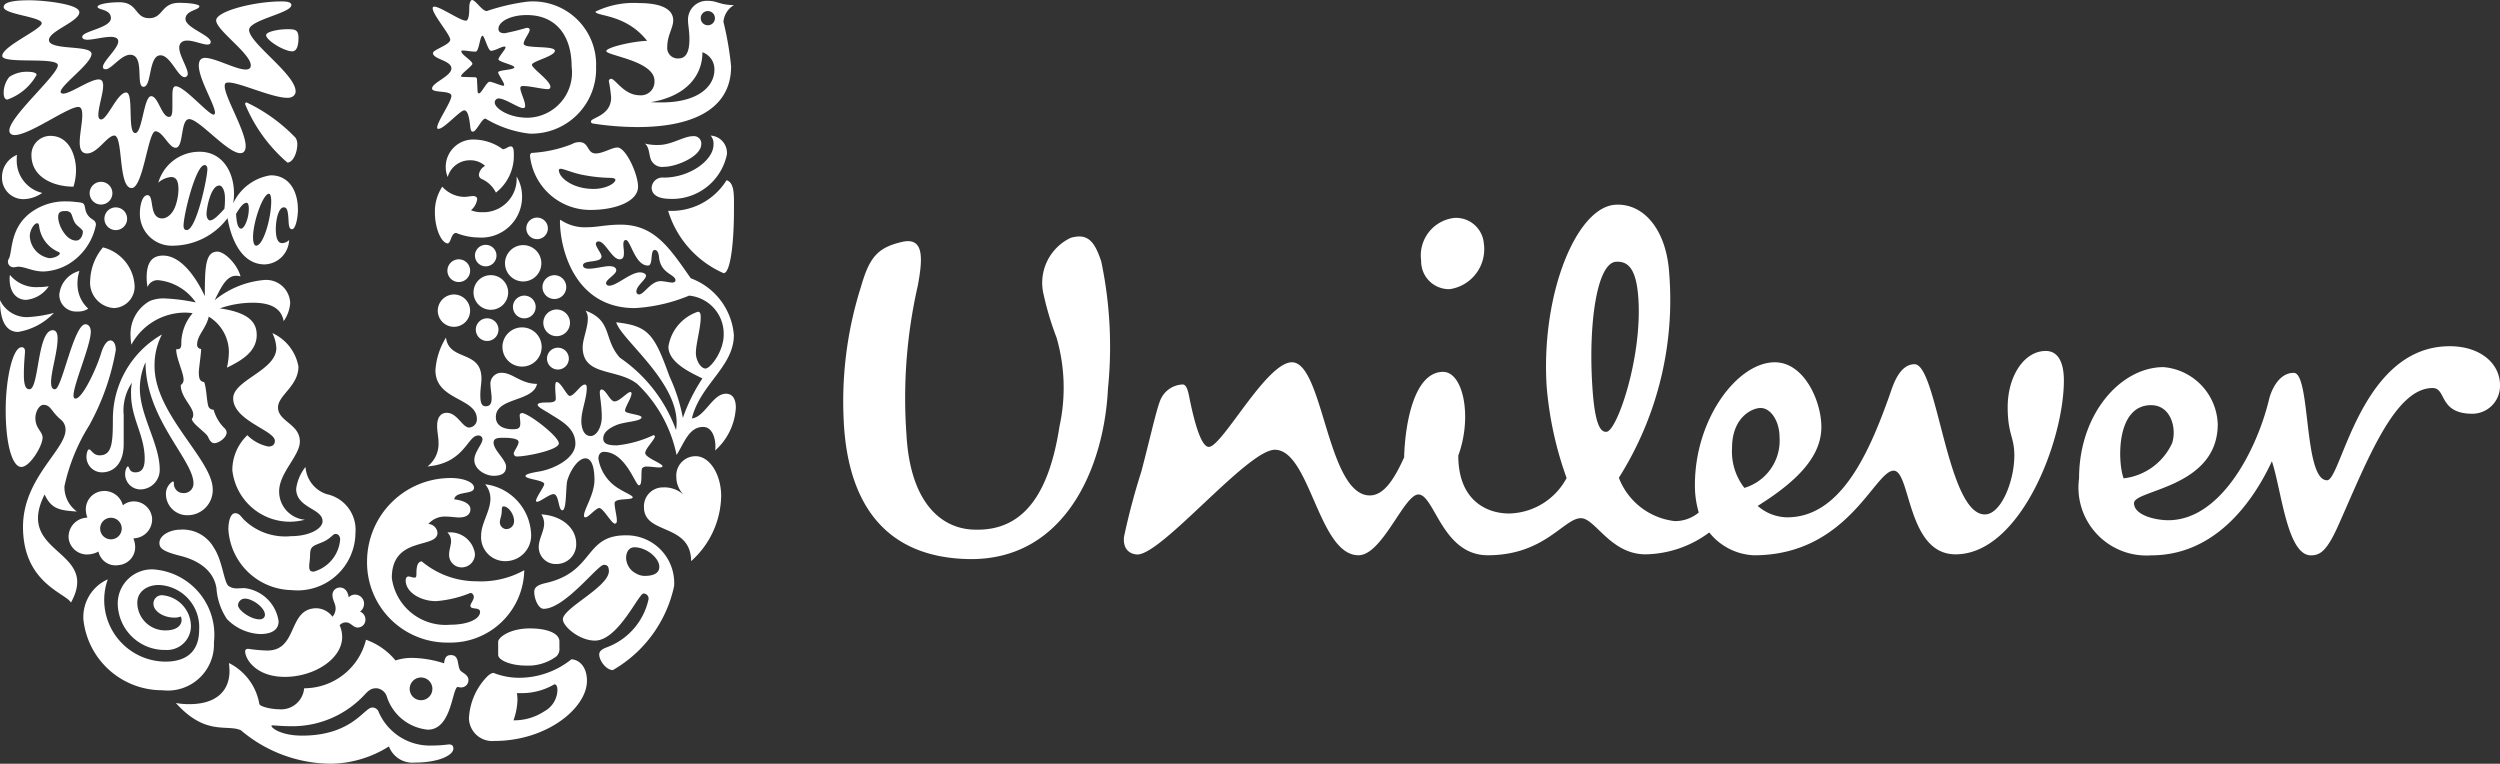<svg xmlns="http://www.w3.org/2000/svg" width="78.563" height="24" viewBox="0 0 78.563 24">
  <rect x="0" y="0" width="78.563" height="24" fill="#333333" stroke="none"/>
  <defs>
    <style>
      .a {
        fill: #fff;
      }
    </style>
  </defs>
  <title>unilever-white</title>
  <g>
    <path class="a" d="M33.203,10.611a9.38,9.38,0,0,1-.402-1.333,1.564,1.564,0,0,1,.851-1.806c.538-.15.748.12.956.748a13.059,13.059,0,0,1,.209,4.002c-.118,2.45-1.343,5.408-4.39,5.347-2.63-.058-3.793-1.761-3.914-4.36a11.936,11.936,0,0,1,.538-4.182C27.32,8.1,27.56,7.77,28.395,7.592c.656-.12.597.566.449,1.376a15.913,15.913,0,0,0-.358,4.689c.117,2.151,1.105,2.988,2.181,2.988,1.613.031,2.33-1.313,2.63-3.257A5.671,5.671,0,0,0,33.203,10.611Zm34.398,2.122c.628,0,.808.743.658,1.193a1.916,1.916,0,0,1-1.523,1.106C66.556,14.582,66.466,12.732,67.6,12.732Zm-11.678,1.013c0-.506-.271-.925-.596-.925-.272,0-.897.298-.897,1.254a1.854,1.854,0,0,0,.388,1.257A1.55,1.55,0,0,0,55.923,13.745Zm-9.293-6.093a.877.877,0,0,0-.926-.805A1.186,1.186,0,0,0,44.66,8.189a.876.876,0,0,0,.897.898A1.269,1.269,0,0,0,46.63,7.652Zm4.858,1.755c-.052-.835-.254-1.213-.703-1.182-.595.036-.87,1.908-.748,3.875.077,1.284.269,1.482.447,1.469C50.813,13.549,51.603,11.256,51.488,9.406Zm19.817,3.145c-.37,1.536-1.493,3.795-3.168,3.795-.388,0-1.075-.151-1.075-.539,0-.419,2.631-.476,2.631-2.479a1.862,1.862,0,0,0-1.703-1.793c-1.344,0-2.655,1.465-2.655,3.496a2.137,2.137,0,0,0,2.266,2.419c1.972,0,3.168-1.614,3.794-2.957.3.896.476,2.957,1.226,2.957.298,0,.508-.15.867-.955.894-2.003,1.761-4.303,2.957-4.303.447,0,.179.808,1.254.808a.873.873,0,0,0,.864-.898c0-.688-.626-1.224-1.581-1.224-2.809,0-3.404,4.213-3.853,4.213-.747,0-.508-3.376-1.047-3.376C71.604,11.715,71.369,12.284,71.305,12.551Zm-23.898,3.584a2.095,2.095,0,0,0,1.824-1.116,11.139,11.139,0,0,1-.628-2.891c-.178-2.896.938-5.62,2.159-5.696.895-.054,1.612.793,1.694,2.167A10.47,10.47,0,0,1,50.873,15.014a2.137,2.137,0,0,0,1.763,1.362,1.158,1.158,0,0,0,.748-.271,2.962,2.962,0,0,1-.121-.866c0-2.091,1.345-3.854,2.51-3.854.926,0,1.464,1.225,1.464,2.033,0,.955-.807,1.733-2.001,2.48a1.432,1.432,0,0,0,.926.359c1.704,0,2.596-2.062,3.256-3.945.119-.359.33-.866.747-.866.717,0,1.017,4.72,2.209,4.72.51,0,.927-1.046.927-1.851,0-.598-.209-.658-.209-1.525,0-.955.508-1.761,1.197-1.761.418,0,.569.416.569.923,0,1.912-1.376,5.468-3.405,5.468-1.526,0-1.407-2.629-1.944-2.629-.6,0-1.437,2.659-4.391,2.659a1.896,1.896,0,0,1-1.404-.718,3.437,3.437,0,0,1-2.002.688c-1.104,0-1.583-1.136-2.03-1.136-.539,0-1.135,1.165-2.929,1.165-1.434,0-1.673-1.91-2.18-1.91-.449,0-1.136,1.91-1.882,1.91-1.257,0-1.523-3.315-2.63-3.315-.866,0-3.603,3.367-4.346,3.29-.299-.031-.424-.254-.393-.553a21.083,21.083,0,0,1,.542-2.043c.242-.909.463-1.904.587-2.222a.793.793,0,0,1,.721-.524c.134.013.174.263.216.47.151.739.362,1.492.599,1.492.42,0,1.805-2.659,2.612-2.659.987,0,1.106,4.184,2.449,4.184.449,0,.779-.537,1.077-1.196.03-1.107.329-2.687,1.225-2.687.628,0,.927,1.403.477,2.629-.001,1.463.954,1.821,1.583,1.821"/>
    <path class="a" d="M20.871,5.242a.387.387,0,0,1-.402-.196c-.081-.161-.053-.42-.205-.535a1.554,1.554,0,0,0,.437.044c.402,0,.786-.276,1.08-.276a.231.231,0,0,1,.257.249C22.038,4.921,21.246,5.242,20.871,5.242Zm.196,1.008a1.753,1.753,0,0,0,1.775-1.391.543.543,0,0,0-.509-.598.392.392,0,0,1,.089.285c0,.491-.747,1.035-1.56,1.035a.341.341,0,0,0-.384.312C20.478,6.143,20.719,6.249,21.067,6.249Zm-.071.375a3.135,3.135,0,0,0,1.747,1.961c.233-.02.322-1.106.322-1.961,0-.49.027-.874-.232-.963a2.037,2.037,0,0,1-1.837.963"/>
    <path class="a" d="M.927,12.232c.303,0,.24-1.855.731-1.855.116,0,.152.116.152.259,0,.419-.205,1.035-.205,1.373,0,.17.045.223.125.223.214,0,.589-2.042.954-2.042.116,0,.169.116.169.232,0,.428-.543,1.658-.543,2.006,0,.054.017.098.062.098.223,0,.669-.963.811-1.444.08-.25.187-.384.286-.384.089,0,.17.098.17.304a7.549,7.549,0,0,1-.839,2.372,5.972,5.972,0,0,0-.775,1.907.946.946,0,0,0,.392.794c-.571-.036-.802-.089-1.016-.535-.954,1.899,1.756,1.712.829,3.396-.17-.302-1.507-.615-1.507-2.38,0-1.525,1.337-2.416,1.337-3.049a.407.407,0,0,0-.16-.33c-.295-.25-.304-.455-.535-.455-.169,0-.375.392-.161.74.072.116.134.187.134.294,0,.249-.393.918-.669.918-.277,0-.49-.686-.49-1.792,0-.981.222-1.97.499-1.97.08,0,.107.053.107.125,0,.116-.035.347-.035.74,0,.419.098.455.178.455"/>
    <path class="a" d="M3.2,14.844c.375,0,.687-.277.687-.891v-.91a1.56,1.56,0,0,1,.259-1.017,1.595,1.595,0,0,0-.027.357c0,.767.428,1.293.428,2.033,0,.276-.08.428-.294.428-.205,0-.187-.187-.232-.187-.035,0-.089.116-.089.241a.482.482,0,0,0,.508.481.612.612,0,0,0,.579-.624c0-.802-.624-1.694-.624-2.55a2.004,2.004,0,0,1,.178-.821c0,1.775,1.507,3.067,1.507,3.807a.298.298,0,0,1-.312.304.291.291,0,0,1-.303-.286c0-.062-.009-.08-.036-.08a.457.457,0,0,0-.214.411.667.667,0,0,0,.686.651.79.79,0,0,0,.784-.812c0-.936-1.828-2.354-1.828-3.869a2.093,2.093,0,0,1,.232-.999,3.065,3.065,0,0,0-1.542,2.648c0,.767-.027,1.15-.419,1.15-.205,0-.259-.187-.33-.187-.053,0-.08.16-.08.205a.489.489,0,0,0,.482.517"/>
    <path class="a" d="M16.708,4.805a4.008,4.008,0,0,0,1.266-.277.484.484,0,0,1,.232-.062c.313,0,.232.356.518.356.222,0,.509-.187.678-.187.266,0,.649.838.649,1.231,0,.455-.685.731-1.497.731a1.904,1.904,0,0,1-1.899-1.703A.095.095,0,0,1,16.708,4.805Zm1.944,1.132c.393,0,.687-.178.687-.286,0-.035-.053-.062-.17-.062a4.877,4.877,0,0,1-.785-.08c-.375-.062-.66-.205-.767-.205-.036,0-.054.018-.054.044,0,.232.429.589,1.089.589"/>
    <path class="a" d="M3.388,18.205a1.298,1.298,0,0,0-.767,1.266,2.486,2.486,0,0,0,2.479,2.22,1.452,1.452,0,0,0,1.623-1.507A2.061,2.061,0,0,0,4.815,17.893a1.075,1.075,0,0,0-1.115,1.061,1.476,1.476,0,0,0,1.507,1.471.752.752,0,0,0,.793-.766.986.986,0,0,0-.901-.954.261.261,0,0,0-.276.276c0,.213.294.428.66.428a.477.477,0,0,0,.196-.036.219.219,0,0,1,.027.107c0,.205-.196.33-.499.33a.873.873,0,0,1-.892-.875c0-.32.277-.552.678-.552A1.326,1.326,0,0,1,6.258,19.793c0,.632-.347.999-1.061.999a1.937,1.937,0,0,1-1.81-2.586"/>
    <path class="a" d="M13.565,23.429a4.198,4.198,0,0,0,.539-.036c.133,0,.143.08.143.134,0,.196-.437.437-1.213.437a.787.787,0,0,1-.811-.508A3.514,3.514,0,0,1,10.431,24,4.404,4.404,0,0,1,7.569,22.948c-.437-.196-1.106.187-2.042-.856a2.237,2.237,0,0,0,.428.036c.82,0,1.257-.4,1.257-1.043a2.305,2.305,0,0,0-.018-.249,1.77,1.77,0,0,1,.955,1.283c.017.089.383.169.615.169a.725.725,0,0,0,.794-.659,2.004,2.004,0,0,0,1.944-1.525,2.115,2.115,0,0,1,.927.651,1.611,1.611,0,0,1,.535-.08,3.429,3.429,0,0,1,.99.17c.018-.116.036-.259.214-.259.267,0,.196.294.285.463.045.089.268.143.268.321a.229.229,0,0,1-.233.233.394.394,0,0,1-.107-.018c-.178.062-.187,1.345-.936,1.345a1.502,1.502,0,0,1-1.284-1.025.382.382,0,0,0-.321-.277c-.142,0-.223.027-.392.214a3.1,3.1,0,0,1-2.274.98c-.303,0-.544-.027-.607-.027-.036,0-.036.009-.036.018,0,.063.303.304.963.304,1.569,0,1.953-.883,2.202-.883a.207.207,0,0,1,.205.143A1.752,1.752,0,0,0,13.565,23.429Zm-.691-1.782a.357.357,0,1,0,.357-.357.358.358,0,0,0-.357.357"/>
    <path class="a" d="M19.935,17.198c-.125,0-.259.098-.259.339a.564.564,0,0,0,.321.489.548.548,0,0,0,.258.072c.259,0,.464-.072.464-.286C20.719,17.537,20.318,17.198,19.935,17.198Zm-.962.552c-.187,0-1.223,1.382-1.89,1.382-.16,0-.294-.303-.294-.534,0-.125.08-.214.366-.277,1.533-.348,1.194-1.498,2.503-1.498a1.496,1.496,0,0,1,1.526,1.596,4.015,4.015,0,0,1-1.925,2.639c-.205,0-.428-.294-.428-.49,0-.062.027-.143.205-.214a2.082,2.082,0,0,0,1.345-1.525.158.158,0,0,0-.16-.177c-.151,0-.8,1.479-1.524,1.479-.5,0-1.009-.454-1.009-.668,0-.357,1.446-1.016,1.446-1.516-0-.188-.089-.196-.161-.196"/>
    <path class="a" d="M1.328,6.062A1.07,1.07,0,0,1,.749,6.258a.67.67,0,0,1-.686-.686A.752.752,0,0,1,.535,4.867a.885.885,0,0,0-.009.152A1.038,1.038,0,0,0,1.328,6.062Zm1.908,1.712a1.693,1.693,0,0,0-.401,1.025.801.801,0,0,0,.749.882.675.675,0,0,0,.642-.757A1.317,1.317,0,0,0,3.236,7.774ZM.277,8.131a.174.174,0,0,0,.142.268c.071,0,.116-.018.152-.018.214,0,.455.151.802.151a1.702,1.702,0,0,0,.749-.214,1.861,1.861,0,0,0,.892-1.249c0-.17-.136-.147-.25-.303-.114-.155-.07-.293-.143-.366-.041-.042-.169-.044-.33-.062-.054-.006-.125-.009-.196-.009a1.808,1.808,0,0,0-1.034.286C.287,7.109.401,7.926.277,8.131Zm2.095-1.106c.062.084.232.188.232.25,0,.124-.072.285-.214.285-.312,0-.562-.473-.562-.741,0-.169.098-.187.232-.187a.215.215,0,0,1,.134.036C2.273,6.713,2.273,6.891,2.372,7.025ZM1.551,8.113a.736.736,0,0,1-.615-.696c0-.178.134-.401.232-.401.036,0,.054.027.062.09a1.014,1.014,0,0,0,.607.811c.027.018.045.027.045.044C1.881,8.024,1.712,8.113,1.551,8.113Zm.758-2.247a1.757,1.757,0,0,0,.08-.517c0-.428-.197-1.079-.803-1.079a.594.594,0,0,0-.598.606C.989,5.581,1.694,5.866,2.309,5.866ZM0,9.432c0,.677.205.999.571.999a1.997,1.997,0,0,0,1.123-.598A3.952,3.952,0,0,1,.838,9.967.937.937,0,0,1,0,9.432Zm.312-.794a.693.693,0,0,0-.009.134c0,.419.222.651.517.651a.958.958,0,0,0,.712-.428,1.877,1.877,0,0,1-.321.027A1.068,1.068,0,0,1,.312,8.639ZM2.497,8.514a.848.848,0,0,0-.633.749.525.525,0,0,0,.562.526.582.582,0,0,0,.348-.089,1.039,1.039,0,0,1-.339-.775A1.192,1.192,0,0,1,2.497,8.514Zm.321-2.443a.357.357,0,1,0,.356-.357A.358.358,0,0,0,2.817,6.071Zm.463.802a.357.357,0,1,0,.357-.356.358.358,0,0,0-.357.356"/>
    <path class="a" d="M17.19,11.251a.343.343,0,0,1,.685,0,.343.343,0,1,1-.685,0ZM14.06,8.505a.357.357,0,1,0,.356-.356A.358.358,0,0,0,14.06,8.505ZM13.757,9.762a.508.508,0,1,0,.508-.508A.513.513,0,0,0,13.757,9.762Zm1.124-.571a.544.544,0,1,0,.542-.544A.54.54,0,0,0,14.881,9.191Zm.045-1.159a.338.338,0,1,0,.337-.338A.339.339,0,0,0,14.925,8.032ZM16.539,7.177a.339.339,0,1,0,.339-.339A.339.339,0,0,0,16.539,7.177Zm-.669,1.097a.571.571,0,1,0,.571-.571A.574.574,0,0,0,15.869,8.274Zm-.917,2.086a.356.356,0,1,0,.355-.357A.357.357,0,0,0,14.952,10.36Zm1.167-.714a.357.357,0,1,0,.357-.356A.358.358,0,0,0,16.119,9.646Zm-.33,1.257a.616.616,0,1,0,.616-.615A.617.617,0,0,0,15.789,10.903Zm1.284-.758a.419.419,0,1,0,.418-.419A.419.419,0,0,0,17.074,10.145Zm-.027-1.123a.374.374,0,1,0,.373-.374.377.377,0,0,0-.373.374"/>
    <path class="a" d="M17.955,20.72a2.626,2.626,0,0,1-1.676.579,2.201,2.201,0,0,1-.767-.152c-.089,0-.187.089-.286.205a2.012,2.012,0,0,0-.489,1.221.731.731,0,0,0,.792.712c1.669,0,2.916-1.043,2.916-1.889C18.446,20.916,18.161,20.72,17.955,20.72Zm-.464-.098a.326.326,0,0,0,.089-.259v-.205c0-.259-.391-.41-.926-.41-.651,0-.999.293-.999.419v.41c0,.17.393.339.875.339A1.488,1.488,0,0,0,17.492,20.622Zm-.072.883c.045,0,.098.026.098.187a.781.781,0,0,1-.408.659,1.712,1.712,0,0,1-.972.285,2.096,2.096,0,0,0,.125-.65,1.719,1.719,0,0,0-.018-.205h.116a2.01,2.01,0,0,0,1.06-.276"/>
    <path class="a" d="M14.015,10.609c.098.757,1.115.374,1.115,1.292,0,.134-.036.331-.036.5,0,.196.017.366.168.366.151,0,.187-.107.187-.25s-.036-.321-.036-.419a.345.345,0,0,1,.357-.383c.339,0,.598.348,1.106.348-.116.571-1.294.419-1.294,1.043,0,.312.312.383.518.383.187,0,.25-.027.25-.187,0-.09-.018-.188-.018-.25a.071.071,0,0,1,.072-.072c.197,0,1.158.731,1.158.955,0,.205-1.015.41-1.31.41a.095.095,0,0,1-.107-.098c0-.062.152-.25.152-.356,0-.08-.134-.134-.491-.134-.17,0-.295.018-.295.152,0,.24.393.535.393.757,0,.179-.107.286-.393.286-.241,0-.605-.188-.605-.499,0-.25.257-.499.257-.651a.124.124,0,0,0-.141-.116c-.331,0-.42.873-1.588.972a.895.895,0,0,0,.347-.739c0-.187-.044-.339-.044-.544,0-.268.124-.402.303-.402.33,0,.49.463.705.463a.258.258,0,0,0,.241-.267c0-.678-1.302-.58-1.302-1.534A2.214,2.214,0,0,1,14.015,10.609Zm4.253,2.612c0,.222.072.481.295.481.187,0,.348-.285.348-.597,0-.357-.062-.633-.062-.776,0-.062.027-.089.062-.089.134.009.259.374.402.374.161,0,.4-.295.498-.295.027,0,.036.036.036.045,0,.134-.205.429-.205.544,0,.098.518.116.518.205,0,.134-.543.134-.801.25-.25.107-.402.24-.402.419,0,.178.179.214.429.214a3.544,3.544,0,0,0,1.149-.321.042.042,0,0,1,.044.044c0,.089-.303.383-.303.517,0,.151.553.329.544.419-.009.027-.045.035-.107.035-.099,0-.25-.027-.366-.027a.206.206,0,0,0-.161.044c-.062.072.018.544-.106.544-.116,0-.42-1.052-1.105-1.052-.098,0-.17.08-.17.214a1.343,1.343,0,0,0,.678.963c.149.098.4.196.4.25,0,.106-.569.009-.569.187,0,.161.071.402.071.544,0,.045-.009.098-.062.098-.107,0-.366-.49-.491-.49-.107,0-.339.294-.437.294a.05.05,0,0,1-.044-.053c0-.205.33-.669.33-1.124,0-.214-.027-.678-.286-.678-.214,0-.455.339-.562.678-.062.196-.018.954-.161.954-.134,0-.098-.508-.277-.508-.131,0-.417.24-.515.24-.018,0-.036-.009-.036-.027,0-.107.259-.455.259-.526,0-.134-.589-.151-.589-.258,0-.063.232-.107.446-.143.454-.08,1.122-.41,1.122-.873,0-.517-.5-.74-.828-.954-.17-.107-.357-.196-.357-.267,0-.072.214-.072.303-.072.134,0,.266-.009.266-.116,0-.081-.018-.241-.018-.366,0-.089.009-.161.045-.161.134,0,.321.437.411.437.142,0,.339-.357.473-.357.044,0,.062.027.062.107.001.33-.169.704-.169,1.026"/>
    <path class="a" d="M14.274,15.691c.411.054.509.196.509.312,0,.196-.179.258-.348.258-.124,0-.267-.027-.419-.027a.675.675,0,0,0-.553.232.305.305,0,0,1,.285.277c0,.517-1.435.088-1.435,1.418A1.701,1.701,0,0,0,14.149,19.632c.571,0,.937-.187.937-.402,0-.169-.303-.054-.303-.196,0-.062.107-.179.107-.277,0-.043-.036-.124-.107-.124a3.571,3.571,0,0,1-1.08.258c-.482,0-.954-.276-.954-.65,0-.08.036-.125.089-.125.054,0,.125.036.187.036.054,0,.062-.036.062-.134,0-.098,0-.375.169-.375a2.67,2.67,0,0,0,1.722.624,2.799,2.799,0,0,0,1.497-.348,2.318,2.318,0,0,1-2.381,2.274,2.516,2.516,0,0,1-2.559-2.568,2.625,2.625,0,0,1,2.639-2.603c.392,0,.723.133.723.303C14.898,15.558,14.318,15.415,14.274,15.691Zm2.737.473a.53.53,0,0,1,.089.285c0,.25-.17.482-.17.741a.532.532,0,0,0,.561.534.617.617,0,0,0,.616-.642C18.107,16.609,17.679,16.208,17.011,16.164Zm-2.952.57a.36.36,0,0,1,.116.267c0,.134-.062.277-.062.428a.392.392,0,0,0,.392.401.416.416,0,0,0,.42-.427A.783.783,0,0,0,14.06,16.734Zm1.185-1.516a1.649,1.649,0,0,1,1.445,1.543.807.807,0,0,1-.785.873.755.755,0,0,1-.784-.811c0-.374.292-.767.292-1.15A.691.691,0,0,0,15.245,15.218Zm.464,1.186a.214.214,0,0,0,.214.223.246.246,0,0,0,.232-.268c0-.187-.17-.446-.33-.446-.072,0-.045.107-.062.223-.009.089-.054.196-.054.267"/>
    <path class="a" d="M5.867,7.23c.303,0,.65-1.641.65-1.917,0-.071-.026-.125-.089-.125-.277,0-.66,1.561-.66,1.908C5.768,7.159,5.786,7.23,5.867,7.23Zm2.184.49c.222,0,.472-.856.472-1.391,0-.116-.018-.24-.072-.24-.187,0-.499.883-.499,1.364C7.952,7.64,7.997,7.721,8.051,7.721Zm-1.454-.794c.098,0,.223-.108.455-.365a2.33,2.33,0,0,0,.017-.357c0-.178-.071-.374-.178-.374-.268,0-.401.713-.401.901C6.491,6.838,6.544,6.927,6.597,6.927Zm1.222-.365c0-.152-.036-.188-.071-.188-.089,0-.187.107-.33.348.018.321.071.464.16.464C7.676,7.186,7.819,6.873,7.819,6.562Zm.687-1.052c.589,0,.856.508.856,1.079,0,.249-.071.615-.187.615s-.098-.205-.116-.393c-.018-.241-.063-.294-.143-.294-.152,0-.249.356-.249.687,0,.205.036.437.196.437a.325.325,0,0,0,.223-.098.798.798,0,0,1-.767.767c-.785,0-1.079-.919-1.168-1.454a2.165,2.165,0,0,1-1.694.865,1.003,1.003,0,0,1-1.061-1.043c0-.152.053-.544.241-.544.223,0,.027.731.463.731.107,0,.303-.089.41-.383a1.653,1.653,0,0,0,.098-.526c0-.241-.053-.392-.232-.392a.699.699,0,0,0-.402.178,1.343,1.343,0,0,1,1.301-.972c.705,0,1.079.624,1.079,1.32a1.731,1.731,0,0,1-.027.303,1.553,1.553,0,0,1,1.177-.883"/>
    <path class="a" d="M6.838,7.907c-.383,0-.401.464-.401,1.4-.286-.615-.758-1.275-1.311-1.275-.374,0-.517.25-.517.686a1.649,1.649,0,0,0,.027.303A.338.338,0,0,1,5.002,8.808,1.626,1.626,0,0,1,6.152,9.504a5.928,5.928,0,0,0-.971-.125A1.12,1.12,0,0,0,4.708,9.459a1.185,1.185,0,0,0-.606,1.079,1.784,1.784,0,0,0,.027.294,1.92,1.92,0,0,1,1.676-1.008,1.69,1.69,0,0,1,.25.018,1.453,1.453,0,0,0-.357.981c-.008.143-.062.152-.161.152,0,.294.232.731.232.954a.189.189,0,0,1-.089.17c0,.392.392.678.392.927a.208.208,0,0,1-.045.143c.027.161.458.43.514.566.069.164.146.192.19.192.152,0,.392-.179.392-.339a.213.213,0,0,0-.08-.143,1.314,1.314,0,0,1-.33-.57.167.167,0,0,1-.172-.131c-.049-.185-.051-.528-.123-.734-.116-.027-.17-.071-.17-.312,0-.116.072-.571.072-.732a.127.127,0,0,1-.125-.143c0-.285.286-.508.365-.873a1.311,1.311,0,0,1,.633,1.097,2.34,2.34,0,0,1-.062.508c.375-.188.936-.464.936-1.026,0-.33-.152-.696-1.159-.838a3.152,3.152,0,0,1,1.034-.178c.571,0,.901.178.972.579a1.112,1.112,0,0,0,.205-.57.754.754,0,0,0-.829-.722,2.845,2.845,0,0,0-1.543.633c.233-.481.392-.767.678-.767a.686.686,0,0,1,.134.018c-.107-.392-.508-.776-.722-.776"/>
    <path class="a" d="M21.86,14.336c.446,0,.803.579.803,1.257a2.802,2.802,0,0,1-.944,2.041c-.009-1.203-1.482-.82-1.482-1.693a.592.592,0,0,1,.589-.624.903.903,0,0,1,.669.241.791.791,0,0,1-.241-.571.606.606,0,0,1,.605-.651"/>
    <path class="a" d="M13.899,5.866a.948.948,0,0,0,.687.321c.099,0,.215-.026.277-.026.08,0,.133.035.133.098a.561.561,0,0,1-.196.348.896.896,0,0,0,.348.062,1.049,1.049,0,0,0,1.086-1.123,1.189,1.189,0,0,1,.17.571,1.278,1.278,0,0,1-1.372,1.346,1.925,1.925,0,0,1-.697-.143c-.169,0-.16.339-.276.33-.205-.036-.392-.49-.392-.972A1.421,1.421,0,0,1,13.899,5.866Zm1.346-.651a.666.666,0,0,0-.462-.178.721.721,0,0,0-.714.526.837.837,0,0,1-.062-.303.862.862,0,0,1,.919-.874,1.565,1.565,0,0,1,.873.303c.089,0,.178-.089.25-.089.098,0,.098.152.098.259A1.462,1.462,0,0,1,15.584,6.053a.909.909,0,0,0-.445-.428.141.141,0,0,1-.089-.134.359.359,0,0,1,.194-.277"/>
    <path class="a" d="M7.703,3.272A4.863,4.863,0,0,0,9.031,5.108c.179,0,.312-.312.312-.58a.365.365,0,0,0-.053-.196A5.223,5.223,0,0,0,7.747,3.218.05.05,0,0,0,7.703,3.272Zm-6.553-.918A1.702,1.702,0,0,1,.232,3.129c-.089,0-.116-.107-.116-.205A.793.793,0,0,1,.294,2.416a.996.996,0,0,1,.588-.16C1.007,2.256,1.15,2.282,1.15,2.353Zm8.14.517c0-.535-1.446-1.507-1.463-1.926A.157.157,0,0,1,7.879.834C8.127.573,9.156.383,9.156.16c0-.115-.214-.115-.321-.115-.829,0-2.042.303-2.042.597,0,.304,1.088,1.044,1.088,1.409,0,.098-.062.134-.161.134-.303,0-.963-.366-1.275-.366-.143,0-.197.098-.197.241,0,.428.508,1.239.508,1.479,0,.027-.009.063-.045.063-.161,0-.918-.891-1.186-.891-.098,0-.107.133-.107.33v.303c0,.205-.009.33-.106.33-.233,0-.339-.651-.562-.651-.232,0-.277,1.159-.499,1.159-.259,0-.036-1.275-.286-1.275-.276,0-.589.847-.785.847-.071,0-.089-.072-.089-.134,0-.258.151-.677.151-.927,0-.125-.036-.196-.142-.196-.277,0-.883.446-1.115.446-.036,0-.08-.018-.08-.054,0-.213.972-.891.972-1.194,0-.295-1.338-.098-1.338-.437,0-.285.955-.579.955-.874C2.496.124,1.363.009.927.009c-.526,0-.811.062-.811.213,0,.232,1.195.304,1.195.508C1.31.927.071,1.453.071,1.756c0,.268,1.747.018,1.747.295,0,.303-1.524,1.613-1.524,2.05,0,.098.071.143.169.143.464,0,1.667-.883,1.997-.883.116,0,.125.142.125.267,0,.232-.08.588-.08.847,0,.205.053.347.231.347.331,0,.633-.562.856-.562.285,0,.116,1.649.544,1.649.365,0,.517-1.783.749-1.783s.42.517.633.517c.267,0,.142-.9.428-.9.312,0,1.203,1.07,1.605,1.07.125,0,.169-.098.169-.223,0-.473-.659-1.542-.659-1.881,0-.089.026-.116.124-.116.348,0,1.365.481,1.846.481C9.192,3.076,9.29,2.987,9.29,2.871ZM8.363,1.105c0,.16.562.508.821.508.151,0,.196-.205.196-.419C9.379.927,9.264.918,9.032.918,8.737.918,8.363.998,8.363,1.105ZM6.267.196c0-.054-.267-.107-.633-.107-.58,0-.499.482-.945.482-.464,0-.348-.5-.937-.5-.357,0-.686.063-.686.143,0,.107.419.063.419.357,0,.312-.901.401-.901.588,0,.062.071.089.16.089.197,0,.508-.089.731-.089.125,0,.241.026.241.142,0,.223-.482.624-.482.803,0,.054.044.072.089.072.179,0,.482-.455.767-.455.473,0,.161,1.007.419,1.007.267,0,.152-.99.535-.99.313,0,.544.687.758.687a.101.101,0,0,0,.098-.107c0-.187-.267-.571-.267-.82,0-.152.107-.223.25-.223.205,0,.481.125.632.125.053,0,.107-.018.107-.08,0-.214-.793-.446-.793-.722 0-.277.437-.277.437-.402"/>
    <path class="a" d="M22.074,1.641c0,.793-.578,1.399-1.622,1.569.116.009.223.009.331.009,1.22,0,1.667-.552,1.667-1.016A.567.567,0,0,0,22.074,1.641Zm-1.506.9c0-.633-1.515-.794-1.515-.936,0-.116.846-.312,1.283-.321C19.667.428,18.714.517,18.714.365a2.75,2.75,0,0,1,1.372-.268c.553,0,1.07.125,1.07.544,0,.232-.187.473-.187.829a.33.33,0,0,0,.357.366c.277,0,.339-.294.339-.607,0-.258-.044-.454-.044-.579a.593.593,0,0,1,.623-.624c.303,0,.375.133.821.133A.681.681,0,0,0,22.734.686a9.693,9.693,0,0,1,.241,1.4c0,1.408-1.319,1.907-2.934,1.907a9.248,9.248,0,0,1-1.381-.107c-.071-.009-.089-.027-.089-.071,0-.116.634-.179.634-.749a4.434,4.434,0,0,0-.072-.517.071.071,0,0,1,.072-.072c.134,0,.402.517.9.517A.425.425,0,0,0,20.567,2.541Zm1.453-1.97a.223.223,0,1,0,.223-.223.221.221,0,0,0-.223.223"/>
    <path class="a" d="M21.228,8.808c0-.187-.473-.205-.518-.731-.009-.08-.036-.222-.134-.222-.16,0-.036.49-.214.49-.41,0-.544-.803-.695-.803-.036,0-.078.027-.078.134,0,.098.018.161.018.276,0,.116-.027.197-.134.197-.241,0-.455-.562-.66-.562a.081.081,0,0,0-.089.072c0,.107.178.303.178.401,0,.214-.58.098-.58.277,0,.08.08.107.187.107.188,0,.482-.08.634-.08.089,0,.223.018.223.133,0,.125-.321.285-.321.401a.09.09,0,0,0,.098.08c.241,0,.667-.419.971-.419.053,0,.187.027.187.107,0,.116-.303.32-.303.49a.09.09,0,0,0,.081.098c.16,0,.374-.419.677-.419.116,0,.286.045.375.045C21.201,8.88,21.228,8.835,21.228,8.808Zm.232,4.324a5.42,5.42,0,0,1,.614-1.239c-.292-.151-1.069-.473-1.069-.999a1.38,1.38,0,0,1,.926-1.097c.072,0,.089.063.089.179,0,.321-.152.838-.152,1.114,0,.249.161.491.303.491.152,0,.571-.535.571-1.061a1.202,1.202,0,0,0-1.087-1.23,5.208,5.208,0,0,1-1.704.392c-1.916,0-2.354-1.898-2.354-2.728,0-.036.008-.045.017-.045a1.362,1.362,0,0,0,.839.232c.312,0,.598-.081,1.053-.081,1.068,0,1.541.741,2.202,1.685a2.082,2.082,0,0,1,1.354,1.783c0,.999-1.062,1.551-1.319,2.621.408-.044.65-.776,1.069-.776.214,0,.312.17.312.438a1.941,1.941,0,0,1-.651,1.346.606.606,0,0,0,.009-.134c0-.249-.098-.606-.384-.606-.444,0-.587.481-.836.882a4.26,4.26,0,0,0-1.231-2.229c-.631-.508-1.72-.232-1.72-1.159,0-.25.161-.606.161-.892A.417.417,0,0,0,18.401,9.762c.857.321.553.891,1.08,1.48a4.693,4.693,0,0,1,1.764,2.274,1.692,1.692,0,0,0,.018-.24c0-1.32-1.747-2.613-1.898-3.148,1.015.116,1.193.366,1.675,1.703a5.537,5.537,0,0,1,.42,1.302"/>
    <path class="a" d="M16.583,3.7c-.625,0-1.035-.312-1.035-.473a.124.124,0,0,1,.125-.133c.196,0,.624.303.767.303.036,0,.063-.017.063-.071,0-.161-.152-.428-.152-.561,0-.036.027-.062.08-.062.241,0,.598.098.785.098.062,0,.08-.036.08-.072,0-.196-.58-.579-.58-.695,0-.107.721-.268.721-.437,0-.179-.98-.054-.98-.223,0-.125.188-.339.188-.437,0-.045-.036-.062-.098-.062a7.031,7.031,0,0,1-.687.169c-.089,0-.196-.018-.196-.143,0-.205.348-.428.892-.428.881,0,1.408.606,1.408,1.623A1.421,1.421,0,0,1,16.583,3.7Zm-1.738-1.694c0-.098-.348-.285-.348-.392,0-.018.017-.027.044-.027.099,0,.268.036.402.036.116,0,.134-.499.221-.499.062,0,.169.473.268.473.116,0,.33-.134.419-.134.018,0,.036.009.036.027,0,.062-.223.303-.223.374,0,.08.5.179.5.25,0,.089-.509.08-.509.161,0,.062.188.312.188.392a.024.024,0,0,1-.027.027c-.072,0-.348-.125-.428-.125-.098,0-.257.366-.337.366-.027,0-.044-.036-.044-.08l-.018-.356a.063.063,0,0,0-.062-.072c-.107,0-.313-.009-.375-.009-.045,0-.062-.009-.062-.027C14.488,2.318,14.845,2.068,14.845,2.006Zm-.259,1.461c.143,0,.17.348.197.553.018.107.036.116.08.116.107,0,.276-.41.391-.41a3.472,3.472,0,0,0,1.383.473A2.031,2.031,0,0,0,18.732,2.104,1.984,1.984,0,0,0,16.565.053a6.553,6.553,0,0,0-1.267.294C15.157.356,14.943,0,14.836,0c-.044,0-.089.088-.089.24,0,.098,0,.41-.107.41-.215,0-1.043-.615-1.043-.392,0,.205.552.83.552.99s-.543.312-.543.419c0,.196.579.232.579.482,0,.249-.607.446-.607.633,0,.151.607.045.607.232s-.446.811-.446.989c0,.045.009.045.044.045.17,0,.678-.58.803-.58"/>
    <path class="a" d="M10.547,19.123a.409.409,0,0,1-.098.258.656.656,0,0,0-.499-.267c-.918,0-.571,1.329-1.551,1.329a4.638,4.638,0,0,1-.597-.054c-.063,0-.098.027-.098.08,0,.232.33.802,1.248.802s1.801-.561,1.801-1.258a.93.93,0,0,0-.08-.365.261.261,0,0,1,.205-.089c.142,0,.223.161.356.161a.244.244,0,0,0,.25-.25.27.27,0,0,0-.169-.25.307.307,0,0,0,.125-.24.283.283,0,0,0-.286-.294.256.256,0,0,0-.196.088c-.017-.16-.107-.311-.277-.311a.23.23,0,0,0-.232.25c0,.142.098.258.098.409"/>
    <path class="a" d="M5.661,17.466c.713.177,1.07.561,1.141,1.016a1.98,1.98,0,0,0,.33.972A1.54,1.54,0,0,0,8.176,19.925c.321,0,.579-.106.579-.4A1.223,1.223,0,0,0,7.676,18.481c-.062,0-.143.009-.232.009a.426.426,0,0,1-.267-.08c-.142-.125-.187-.794-.455-1.195a1.121,1.121,0,0,0-1.052-.571c-.312,0-.66.169-.66.419C5.01,17.216,5.091,17.323,5.661,17.466Zm2.488,1.997c-.268,0-.669-.286-.669-.446a.216.216,0,0,1,.222-.205c.223,0,.624.277.624.509 0.0.062-.044.143-.177.143"/>
    <path class="a" d="M7.328,12.517c0-.571,1.356-.874,1.356-1.578a1.166,1.166,0,0,0-.125-.472,1.435,1.435,0,0,1,.82,1.052c0,.615-.642.901-.642,1.284,0,.446.686.517.686,1.07,0,.454-.651.981-.651,1.569a.89.89,0,0,0,.811.891,2.058,2.058,0,0,1-.454.062,1.818,1.818,0,0,1-1.828-1.623,1.522,1.522,0,0,1,.472-1.096,1.274,1.274,0,0,0,.66.356c.142,0,.205-.071.205-.178C8.639,13.524,7.328,13.222,7.328,12.517Zm2.844,4.502c-.306.14-.428.116-.428.428,0,.116-.027.267-.027.347,0,.107.018.17.142.17a1.141,1.141,0,0,0,.83-1.008c0-.125-.072-.178-.152-.178C10.467,16.779,10.387,16.921,10.173,17.02Zm-.036-.642c0-.401-.829-.41-.829-1.016a1.39,1.39,0,0,1,.294-.687.967.967,0,0,0,.669.856,1.141,1.141,0,0,1,.9,1.213,1.82,1.82,0,0,1-2.006,1.801A2.03,2.03,0,0,1,7.177,16.636c0-.241.062-.508.214-.508.134,0,.178.107.285.213a1.856,1.856,0,0,0,1.471.508c.571 0.0.99-.231.99-.472"/>
    <path class="a" d="M3.823,16.571a.339.339,0,1,1-.376-.298A.339.339,0,0,1,3.823,16.571ZM2.157,16.921a.582.582,0,0,0,.642.5.733.733,0,0,0,.295-.089.549.549,0,0,0,.634.426.565.565,0,0,0,.516-.631.646.646,0,0,0-.053-.205s.043-.005.076-.011a.594.594,0,0,0,.512-.631.579.579,0,0,0-.623-.522.561.561,0,0,0-.295.121.601.601,0,0,0-.675-.443.576.576,0,0,0-.484.648.587.587,0,0,0,.045.178l-.089.013a.601.601,0,0,0-.5.647"/>
  </g>
</svg>
